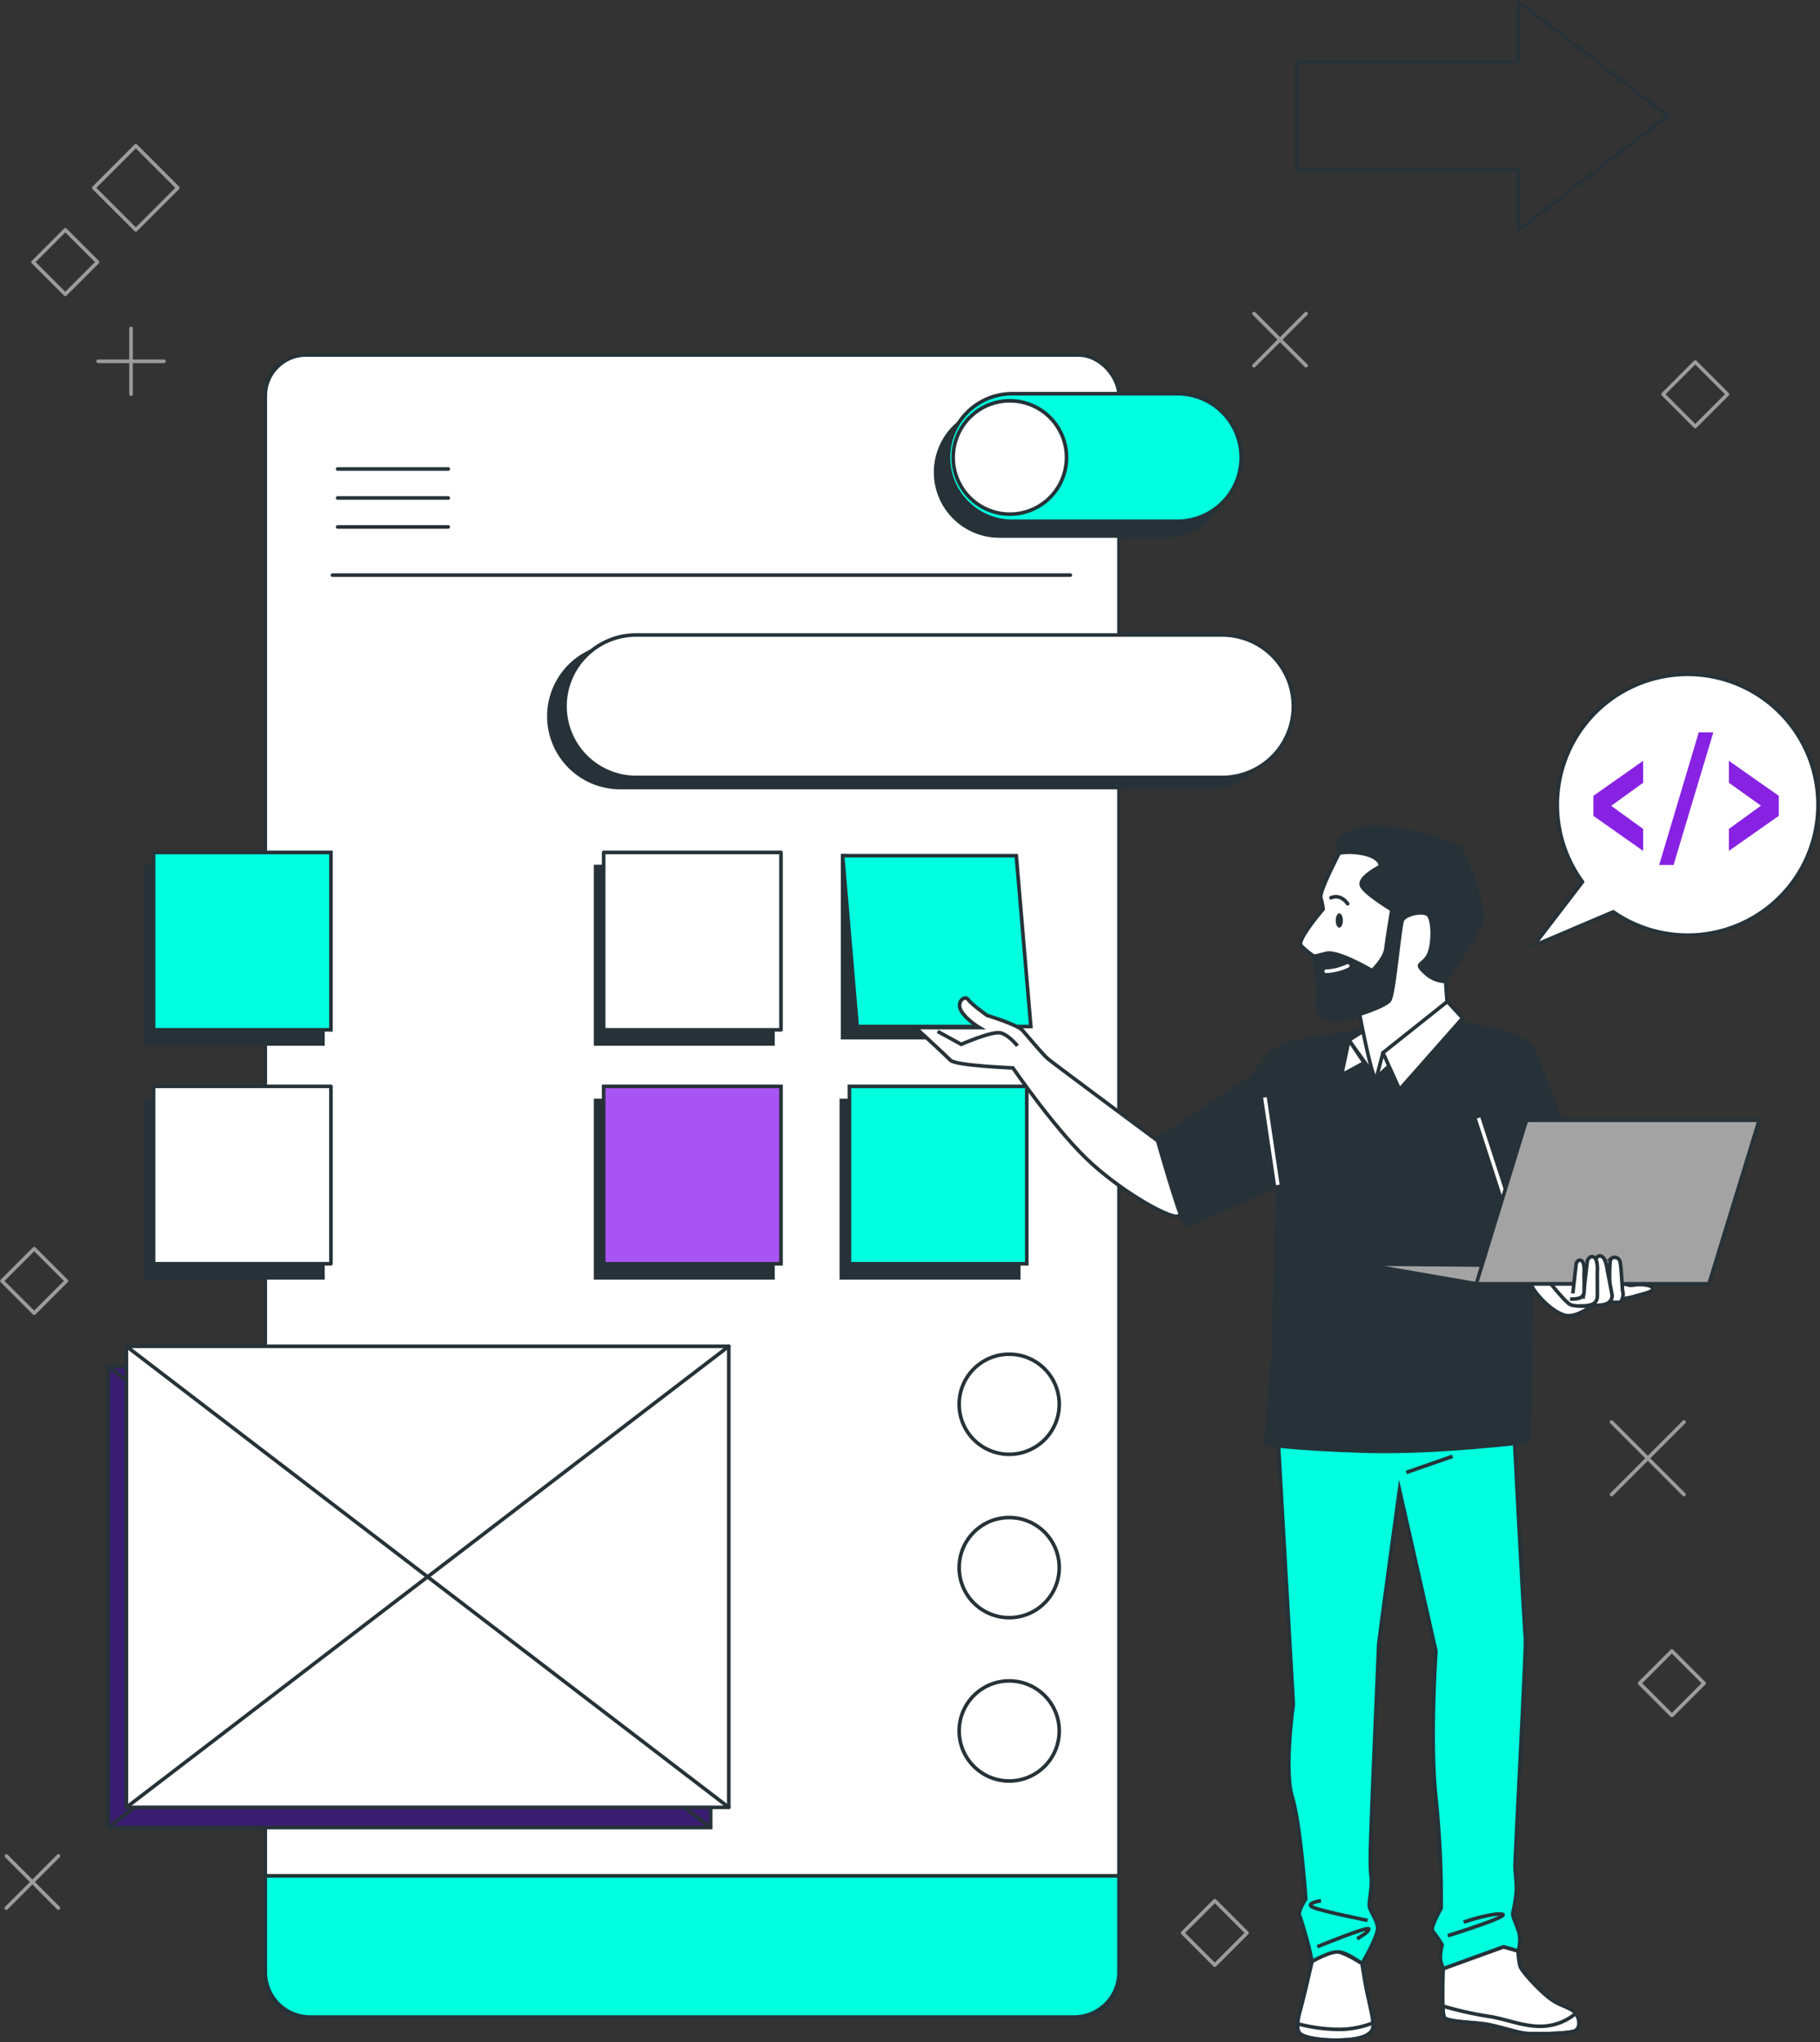 <svg xmlns="http://www.w3.org/2000/svg" xmlns:xlink="http://www.w3.org/1999/xlink" width="505" height="566.458" viewBox="0 0 505 566.458">
  <rect x="0" y="0" width="505" height="566.458" fill="#333333" stroke="none"/>
  <defs>
    <clipPath id="clip-path">
      <rect id="Rectángulo_402263" data-name="Rectángulo 402263" width="505" height="480.027" fill="none"/>
    </clipPath>
  </defs>
  <g id="_3" data-name="3" transform="translate(0 86.43)">
    <rect id="Rectángulo_402259" data-name="Rectángulo 402259" width="16.486" height="16.486" transform="matrix(0.707, -0.707, 0.707, 0.707, 26.025, -34.329)" fill="none" stroke="#9c9c9c" stroke-linecap="round" stroke-linejoin="round" stroke-width="1"/>
    <rect id="Rectángulo_402260" data-name="Rectángulo 402260" width="12.642" height="12.642" transform="translate(454.958 380.462) rotate(-45)" fill="none" stroke="#9c9c9c" stroke-linecap="round" stroke-linejoin="round" stroke-width="1"/>
    <rect id="Rectángulo_402261" data-name="Rectángulo 402261" width="12.642" height="12.642" transform="translate(461.448 22.925) rotate(-45)" fill="none" stroke="#9c9c9c" stroke-linecap="round" stroke-linejoin="round" stroke-width="1"/>
    <g id="Grupo_1100572" data-name="Grupo 1100572">
      <g id="Grupo_1100571" data-name="Grupo 1100571" clip-path="url(#clip-path)">
        <rect id="Rectángulo_402262" data-name="Rectángulo 402262" width="12.642" height="12.642" transform="matrix(0.707, -0.707, 0.707, 0.707, 0.551, 268.874)" fill="none" stroke="#9c9c9c" stroke-linecap="round" stroke-linejoin="round" stroke-width="1"/>
      </g>
    </g>
    <rect id="Rectángulo_402264" data-name="Rectángulo 402264" width="12.642" height="12.642" transform="matrix(0.707, -0.707, 0.707, 0.707, 9.18, -13.733)" fill="none" stroke="#9c9c9c" stroke-linecap="round" stroke-linejoin="round" stroke-width="1"/>
    <rect id="Rectángulo_402265" data-name="Rectángulo 402265" width="12.642" height="12.642" transform="matrix(0.707, -0.707, 0.707, 0.707, 328.139, 449.72)" fill="none" stroke="#9c9c9c" stroke-linecap="round" stroke-linejoin="round" stroke-width="1"/>
    <line id="Línea_555" data-name="Línea 555" y2="18.268" transform="translate(36.359 4.656)" fill="none" stroke="#9c9c9c" stroke-linecap="round" stroke-linejoin="round" stroke-width="1"/>
    <line id="Línea_556" data-name="Línea 556" x2="18.268" transform="translate(27.225 13.79)" fill="none" stroke="#9c9c9c" stroke-linecap="round" stroke-linejoin="round" stroke-width="1"/>
    <line id="Línea_557" data-name="Línea 557" x2="20.096" y2="20.096" transform="translate(447.164 308.017)" fill="none" stroke="#9c9c9c" stroke-linecap="round" stroke-linejoin="round" stroke-width="1"/>
    <line id="Línea_558" data-name="Línea 558" y1="20.096" x2="20.096" transform="translate(447.164 308.016)" fill="none" stroke="#9c9c9c" stroke-linecap="round" stroke-linejoin="round" stroke-width="1"/>
    <g id="Grupo_1100574" data-name="Grupo 1100574">
      <g id="Grupo_1100573" data-name="Grupo 1100573" clip-path="url(#clip-path)">
        <line id="Línea_559" data-name="Línea 559" x2="14.439" y2="14.439" transform="translate(1.768 428.38)" fill="none" stroke="#9c9c9c" stroke-linecap="round" stroke-linejoin="round" stroke-width="1"/>
        <line id="Línea_560" data-name="Línea 560" y1="14.439" x2="14.439" transform="translate(1.768 428.38)" fill="none" stroke="#9c9c9c" stroke-linecap="round" stroke-linejoin="round" stroke-width="1"/>
        <line id="Línea_561" data-name="Línea 561" x2="14.439" y2="14.439" transform="translate(347.957 0.552)" fill="none" stroke="#9c9c9c" stroke-linecap="round" stroke-linejoin="round" stroke-width="1"/>
        <line id="Línea_562" data-name="Línea 562" y1="14.439" x2="14.439" transform="translate(347.957 0.552)" fill="none" stroke="#9c9c9c" stroke-linecap="round" stroke-linejoin="round" stroke-width="1"/>
      </g>
    </g>
    <path id="Trazado_877086" data-name="Trazado 877086" d="M429.358,54.365,387.8,22.736V39.38H326.321V69.35H387.8V85.994Z" transform="translate(33.493 -108.666)" fill="none" stroke="#263238" stroke-linecap="round" stroke-linejoin="round" stroke-width="1"/>
    <g id="Grupo_1100576" data-name="Grupo 1100576">
      <g id="Grupo_1100575" data-name="Grupo 1100575" clip-path="url(#clip-path)">
        <path id="Trazado_877087" data-name="Trazado 877087" d="M291.209,471.936H79.187a12.43,12.43,0,0,1-12.43-12.429V23.343a12.43,12.43,0,0,1,12.43-12.429H291.209a12.429,12.429,0,0,1,12.429,12.429V459.508a12.429,12.429,0,0,1-12.429,12.429" transform="translate(6.852 1.12)" fill="#fff"/>
        <rect id="Rectángulo_402267" data-name="Rectángulo 402267" width="236.881" height="461.022" rx="11.272" transform="translate(73.608 12.034)" fill="none" stroke="#263238" stroke-linecap="round" stroke-linejoin="round" stroke-width="1"/>
        <path id="Trazado_877088" data-name="Trazado 877088" d="M66.757,393.5V420.24a12.429,12.429,0,0,0,12.429,12.429H291.209a12.429,12.429,0,0,0,12.429-12.429V393.5Z" transform="translate(6.852 40.388)" fill="#00ffdf"/>
        <path id="Trazado_877089" data-name="Trazado 877089" d="M66.757,393.5V420.24a12.429,12.429,0,0,0,12.429,12.429H291.209a12.429,12.429,0,0,0,12.429-12.429V393.5Z" transform="translate(6.852 40.388)" fill="none" stroke="#263238" stroke-miterlimit="10" stroke-width="1"/>
        <rect id="Rectángulo_402268" data-name="Rectángulo 402268" width="49.21" height="49.21" transform="translate(165.265 153.926)" fill="#263238"/>
        <rect id="Rectángulo_402269" data-name="Rectángulo 402269" width="49.21" height="49.21" transform="translate(165.265 153.926)" fill="none" stroke="#263238" stroke-miterlimit="10" stroke-width="1"/>
        <rect id="Rectángulo_402270" data-name="Rectángulo 402270" width="49.21" height="49.21" transform="translate(40.384 153.926)" fill="#263238"/>
        <rect id="Rectángulo_402271" data-name="Rectángulo 402271" width="49.21" height="49.21" transform="translate(40.384 153.926)" fill="none" stroke="#263238" stroke-miterlimit="10" stroke-width="1"/>
        <rect id="Rectángulo_402272" data-name="Rectángulo 402272" width="49.21" height="49.21" transform="translate(165.265 218.811)" fill="#263238"/>
        <rect id="Rectángulo_402273" data-name="Rectángulo 402273" width="49.21" height="49.21" transform="translate(165.265 218.811)" fill="none" stroke="#263238" stroke-miterlimit="10" stroke-width="1"/>
        <rect id="Rectángulo_402274" data-name="Rectángulo 402274" width="49.21" height="49.21" transform="translate(233.458 218.811)" fill="#263238"/>
        <rect id="Rectángulo_402275" data-name="Rectángulo 402275" width="49.21" height="49.21" transform="translate(233.458 218.811)" fill="none" stroke="#263238" stroke-miterlimit="10" stroke-width="1"/>
        <rect id="Rectángulo_402276" data-name="Rectángulo 402276" width="49.21" height="49.21" transform="translate(40.384 218.811)" fill="#263238"/>
        <rect id="Rectángulo_402277" data-name="Rectángulo 402277" width="49.21" height="49.21" transform="translate(40.384 218.811)" fill="none" stroke="#263238" stroke-miterlimit="10" stroke-width="1"/>
        <rect id="Rectángulo_402278" data-name="Rectángulo 402278" width="49.21" height="49.21" transform="translate(167.499 150.017)" fill="#fff"/>
        <rect id="Rectángulo_402279" data-name="Rectángulo 402279" width="49.21" height="49.21" transform="translate(167.499 150.017)" fill="none" stroke="#263238" stroke-linecap="round" stroke-linejoin="round" stroke-width="1"/>
        <rect id="Rectángulo_402280" data-name="Rectángulo 402280" width="49.21" height="49.21" transform="translate(42.618 150.017)" fill="#00ffdf"/>
        <rect id="Rectángulo_402281" data-name="Rectángulo 402281" width="49.21" height="49.21" transform="translate(42.618 150.017)" fill="none" stroke="#263238" stroke-miterlimit="10" stroke-width="1"/>
        <rect id="Rectángulo_402282" data-name="Rectángulo 402282" width="49.21" height="49.21" transform="translate(167.499 214.902)" fill="#a854f3"/>
        <rect id="Rectángulo_402283" data-name="Rectángulo 402283" width="49.21" height="49.21" transform="translate(167.499 214.902)" fill="none" stroke="#263238" stroke-miterlimit="10" stroke-width="1"/>
        <rect id="Rectángulo_402284" data-name="Rectángulo 402284" width="49.21" height="49.21" transform="translate(235.692 214.902)" fill="#00ffdf"/>
        <rect id="Rectángulo_402285" data-name="Rectángulo 402285" width="49.21" height="49.21" transform="translate(235.692 214.902)" fill="none" stroke="#263238" stroke-miterlimit="10" stroke-width="1"/>
        <rect id="Rectángulo_402286" data-name="Rectángulo 402286" width="49.21" height="49.21" transform="translate(42.618 214.902)" fill="#fff"/>
        <rect id="Rectángulo_402287" data-name="Rectángulo 402287" width="49.21" height="49.21" transform="translate(42.618 214.902)" fill="none" stroke="#263238" stroke-linecap="round" stroke-linejoin="round" stroke-width="1"/>
        <path id="Trazado_877090" data-name="Trazado 877090" d="M299.093,24.369H253.256a17.689,17.689,0,1,0,0,35.377h45.838a17.689,17.689,0,0,0,0-35.377" transform="translate(24.178 2.501)" fill="#263238"/>
        <path id="Trazado_877091" data-name="Trazado 877091" d="M299.093,24.369H253.256a17.689,17.689,0,1,0,0,35.377h45.838a17.689,17.689,0,0,0,0-35.377Z" transform="translate(24.178 2.501)" fill="none" stroke="#263238" stroke-miterlimit="10" stroke-width="1"/>
        <path id="Trazado_877092" data-name="Trazado 877092" d="M302.089,56.035H256.251a17.689,17.689,0,0,1,0-35.377h45.838a17.689,17.689,0,1,1,0,35.377" transform="translate(24.485 2.12)" fill="#00ffdf"/>
        <path id="Trazado_877093" data-name="Trazado 877093" d="M302.089,56.035H256.251a17.689,17.689,0,0,1,0-35.377h45.838a17.689,17.689,0,1,1,0,35.377Z" transform="translate(24.485 2.12)" fill="none" stroke="#263238" stroke-miterlimit="10" stroke-width="1"/>
        <path id="Trazado_877094" data-name="Trazado 877094" d="M271.31,38.164a15.723,15.723,0,1,0-15.723,15.722A15.723,15.723,0,0,0,271.31,38.164" transform="translate(24.619 2.303)" fill="#fff"/>
        <path id="Trazado_877095" data-name="Trazado 877095" d="M271.31,38.164a15.723,15.723,0,1,0-15.723,15.722A15.723,15.723,0,0,0,271.31,38.164Z" transform="translate(24.619 2.303)" fill="none" stroke="#263238" stroke-linecap="round" stroke-linejoin="round" stroke-width="1"/>
        <line id="Línea_563" data-name="Línea 563" x2="30.692" transform="translate(93.681 43.66)" fill="none" stroke="#263238" stroke-linecap="round" stroke-linejoin="round" stroke-width="1"/>
        <line id="Línea_564" data-name="Línea 564" x2="30.692" transform="translate(93.681 51.699)" fill="none" stroke="#263238" stroke-linecap="round" stroke-linejoin="round" stroke-width="1"/>
        <line id="Línea_565" data-name="Línea 565" x2="30.692" transform="translate(93.681 59.737)" fill="none" stroke="#263238" stroke-linecap="round" stroke-linejoin="round" stroke-width="1"/>
        <path id="Trazado_877096" data-name="Trazado 877096" d="M269.139,276.163a13.884,13.884,0,1,1-13.884-13.884,13.885,13.885,0,0,1,13.884,13.884" transform="translate(24.773 26.919)" fill="#fff"/>
        <circle id="Elipse_11596" data-name="Elipse 11596" cx="13.884" cy="13.884" r="13.884" transform="translate(266.143 289.199)" fill="none" stroke="#263238" stroke-linecap="round" stroke-linejoin="round" stroke-width="1"/>
        <path id="Trazado_877097" data-name="Trazado 877097" d="M269.139,317.253a13.884,13.884,0,1,1-13.884-13.884,13.885,13.885,0,0,1,13.884,13.884" transform="translate(24.773 31.137)" fill="#fff"/>
        <circle id="Elipse_11597" data-name="Elipse 11597" cx="13.884" cy="13.884" r="13.884" transform="translate(266.143 334.506)" fill="none" stroke="#263238" stroke-linecap="round" stroke-linejoin="round" stroke-width="1"/>
        <path id="Trazado_877098" data-name="Trazado 877098" d="M269.139,358.344a13.884,13.884,0,1,1-13.884-13.884,13.885,13.885,0,0,1,13.884,13.884" transform="translate(24.773 35.354)" fill="#fff"/>
        <circle id="Elipse_11598" data-name="Elipse 11598" cx="13.884" cy="13.884" r="13.884" transform="translate(266.143 379.814)" fill="none" stroke="#263238" stroke-linecap="round" stroke-linejoin="round" stroke-width="1"/>
        <line id="Línea_566" data-name="Línea 566" x2="204.74" transform="translate(92.238 73.097)" fill="none" stroke="#263238" stroke-linecap="round" stroke-linejoin="round" stroke-width="1"/>
        <rect id="Rectángulo_402288" data-name="Rectángulo 402288" width="167.142" height="127.884" transform="translate(30.047 292.591)" fill="#263238"/>
        <rect id="Rectángulo_402289" data-name="Rectángulo 402289" width="167.142" height="127.884" transform="translate(30.047 292.591)" fill="#3a1d71" stroke="#263238" stroke-miterlimit="10" stroke-width="1"/>
        <line id="Línea_567" data-name="Línea 567" y1="127.884" x2="167.142" transform="translate(30.047 292.591)" fill="#263238"/>
        <line id="Línea_568" data-name="Línea 568" y1="127.884" x2="167.142" transform="translate(30.047 292.591)" fill="none" stroke="#263238" stroke-miterlimit="10" stroke-width="1"/>
        <line id="Línea_569" data-name="Línea 569" x2="167.142" y2="127.884" transform="translate(30.047 292.591)" fill="#263238"/>
        <line id="Línea_570" data-name="Línea 570" x2="167.142" y2="127.884" transform="translate(30.047 292.591)" fill="none" stroke="#263238" stroke-miterlimit="10" stroke-width="1"/>
        <rect id="Rectángulo_402290" data-name="Rectángulo 402290" width="167.142" height="127.884" transform="translate(35.073 287.006)" fill="#fff"/>
        <rect id="Rectángulo_402291" data-name="Rectángulo 402291" width="167.142" height="127.884" transform="translate(35.073 287.006)" fill="none" stroke="#263238" stroke-linecap="round" stroke-linejoin="round" stroke-width="1"/>
        <line id="Línea_571" data-name="Línea 571" y1="127.884" x2="167.142" transform="translate(35.073 287.007)" fill="none" stroke="#263238" stroke-linecap="round" stroke-linejoin="round" stroke-width="1"/>
        <line id="Línea_572" data-name="Línea 572" x2="167.142" y2="127.884" transform="translate(35.073 287.006)" fill="none" stroke="#263238" stroke-linecap="round" stroke-linejoin="round" stroke-width="1"/>
        <path id="Trazado_877099" data-name="Trazado 877099" d="M320.462,123.4H157.89a19.761,19.761,0,1,1,0-39.522H320.462a19.761,19.761,0,0,1,0,39.522" transform="translate(14.177 8.609)" fill="#263238"/>
        <path id="Trazado_877100" data-name="Trazado 877100" d="M320.462,123.4H157.89a19.761,19.761,0,1,1,0-39.522H320.462a19.761,19.761,0,0,1,0,39.522Z" transform="translate(14.177 8.609)" fill="none" stroke="#263238" stroke-miterlimit="10" stroke-width="1"/>
        <path id="Trazado_877101" data-name="Trazado 877101" d="M324.514,120.871H161.942a19.761,19.761,0,1,1,0-39.522H324.514a19.761,19.761,0,0,1,0,39.522" transform="translate(14.593 8.349)" fill="#fff"/>
        <path id="Trazado_877102" data-name="Trazado 877102" d="M324.514,120.871H161.942a19.761,19.761,0,1,1,0-39.522H324.514a19.761,19.761,0,0,1,0,39.522Z" transform="translate(14.593 8.349)" fill="none" stroke="#263238" stroke-linecap="round" stroke-linejoin="round" stroke-width="1"/>
      </g>
    </g>
    <path id="Trazado_877103" data-name="Trazado 877103" d="M212.043,136.869v50.479h46.314V139.072Z" transform="translate(21.763 14.048)" fill="#263238"/>
    <path id="Trazado_877104" data-name="Trazado 877104" d="M212.043,136.869v50.479h46.314V139.072l-46.314-2.2" transform="translate(21.763 14.048)" fill="none" stroke="#263238" stroke-miterlimit="10" stroke-width="1"/>
    <path id="Trazado_877105" data-name="Trazado 877105" d="M264.267,184.263h-48.18l-4.043-47.395h48.18Z" transform="translate(21.763 14.048)" fill="#00ffdf"/>
    <path id="Trazado_877106" data-name="Trazado 877106" d="M264.267,184.263h-48.18l-4.043-47.395h48.18Z" transform="translate(21.763 14.048)" fill="none" stroke="#263238" stroke-miterlimit="10" stroke-width="1"/>
    <g id="Grupo_1100578" data-name="Grupo 1100578">
      <g id="Grupo_1100577" data-name="Grupo 1100577" clip-path="url(#clip-path)">
        <path id="Trazado_877107" data-name="Trazado 877107" d="M298.763,213.166s-30.17-22.364-31.647-23.63-5.486-6.119-6.963-7.807-9.916-4.22-9.916-4.22-4.43-3.165-5.274-4.43-3.376.633-1.9,3.165,5.063,4.642,5.063,4.642H230.4s8.228,7.595,9.705,9.071,17.3,2.11,17.3,2.11,12.448,18.144,22.153,26.794,21.308,14.769,23.419,14.348,2.954-4.432,2.321-6.119-6.541-13.925-6.541-13.925" transform="translate(23.648 17.723)" fill="#fff"/>
        <path id="Trazado_877108" data-name="Trazado 877108" d="M298.763,213.166s-30.17-22.364-31.647-23.63-5.486-6.119-6.963-7.807-9.916-4.22-9.916-4.22-4.43-3.165-5.274-4.43-3.376.633-1.9,3.165,5.063,4.642,5.063,4.642H230.4s8.228,7.595,9.705,9.071,17.3,2.11,17.3,2.11,12.448,18.144,22.153,26.794,21.308,14.769,23.419,14.348,2.954-4.432,2.321-6.119S298.763,213.166,298.763,213.166Z" transform="translate(23.648 17.723)" fill="none" stroke="#263238" stroke-miterlimit="10" stroke-width="1"/>
        <path id="Trazado_877109" data-name="Trazado 877109" d="M235.954,181.078l6.541,3.587s8.649-3.8,10.971-3.165,4.64,3.586,4.64,3.586" transform="translate(24.218 18.585)" fill="none" stroke="#263238" stroke-miterlimit="10" stroke-width="1"/>
        <path id="Trazado_877110" data-name="Trazado 877110" d="M321.525,281.744l4.332,75.674s-2.6,18.2-.289,25.706,3.756,28.306,3.756,28.306-2.311,3.467-1.733,4.621,2.6,8.666,2.6,8.666l.867,4.043s5.488-2.6,7.51-2.6,6.354,3.178,6.354,3.178,4.621-7.8,4.332-10.109-2.311-4.622-2.311-6.066.578-4.332.578-6.643-.289-.578-.289-6.932,2.311-57.766,2.311-58.633,5.777-43.036,5.777-43.036l10.109,44.769s-1.733,24.839,0,40.725a270.359,270.359,0,0,1,1.444,30.617s-3.178,5.488-2.311,6.353a30.521,30.521,0,0,1,2.6,3.756s-.867,3.177-.289,4.91l.578,1.733,16.751-6.066,4.044,1.156a10.132,10.132,0,0,0,.289-4.911c-.578-2.31-2.022-4.621-1.733-5.777a47.444,47.444,0,0,0,.867-5.2c.289-2.31-.289-5.488-.289-7.8s3.177-61.811,2.888-63.255-3.177-57.477-3.177-57.477Z" transform="translate(33 28.888)" fill="#00ffdf"/>
        <path id="Trazado_877111" data-name="Trazado 877111" d="M321.525,281.744l4.332,75.674s-2.6,18.2-.289,25.706,3.756,28.306,3.756,28.306-2.311,3.467-1.733,4.621,2.6,8.666,2.6,8.666l.867,4.043s5.488-2.6,7.51-2.6,6.354,3.178,6.354,3.178,4.621-7.8,4.332-10.109-2.311-4.622-2.311-6.066.578-4.332.578-6.643-.289-.578-.289-6.932,2.311-57.766,2.311-58.633,5.777-43.036,5.777-43.036l10.109,44.769s-1.733,24.839,0,40.725a270.359,270.359,0,0,1,1.444,30.617s-3.178,5.488-2.311,6.353a30.521,30.521,0,0,1,2.6,3.756s-.867,3.177-.289,4.91l.578,1.733,16.751-6.066,4.044,1.156a10.132,10.132,0,0,0,.289-4.911c-.578-2.31-2.022-4.621-1.733-5.777a47.444,47.444,0,0,0,.867-5.2c.289-2.31-.289-5.488-.289-7.8s3.177-61.811,2.888-63.255-3.177-57.477-3.177-57.477Z" transform="translate(33 28.888)" fill="none" stroke="#263238" stroke-miterlimit="10" stroke-width="1"/>
        <line id="Línea_573" data-name="Línea 573" y1="4.473" x2="12.825" transform="translate(390.216 317.525)" fill="none" stroke="#263238" stroke-miterlimit="10" stroke-width="1"/>
        <path id="Trazado_877112" data-name="Trazado 877112" d="M364.336,409.122s17.514-5.441,15.134-5.951-10.033,1.87-10.712,2.21" transform="translate(37.394 41.373)" fill="none" stroke="#263238" stroke-miterlimit="10" stroke-width="1"/>
        <path id="Trazado_877113" data-name="Trazado 877113" d="M331.488,411.8s14.114-5.781,14.285-4.931-3.232,2.72-3.232,2.72" transform="translate(34.023 41.751)" fill="none" stroke="#263238" stroke-miterlimit="10" stroke-width="1"/>
        <path id="Trazado_877114" data-name="Trazado 877114" d="M345.607,405.213s-14.623-2.892-15.644-3.911,2.721-1.53,2.721-1.53" transform="translate(33.848 41.031)" fill="none" stroke="#263238" stroke-miterlimit="10" stroke-width="1"/>
        <path id="Trazado_877115" data-name="Trazado 877115" d="M330.544,415.295s-2.286,10.021-2.966,12.4-1.7,6.122-.509,7.481,6.8,2.211,12.582,1.871,7.482-1.871,7.822-3.4-1.19-7.482-1.7-9.863-1.365-7.913-1.365-7.913-4.21-2.7-6.353-3.177-7.51,2.6-7.51,2.6" transform="translate(33.513 42.353)" fill="#fff"/>
        <path id="Trazado_877116" data-name="Trazado 877116" d="M330.544,415.295s-2.286,10.021-2.966,12.4-1.7,6.122-.509,7.481,6.8,2.211,12.582,1.871,7.482-1.871,7.822-3.4-1.19-7.482-1.7-9.863-1.365-7.913-1.365-7.913-4.21-2.7-6.353-3.177S330.544,415.295,330.544,415.295Z" transform="translate(33.513 42.353)" fill="none" stroke="#263238" stroke-miterlimit="10" stroke-width="1"/>
        <path id="Trazado_877117" data-name="Trazado 877117" d="M326.55,430.744a3.664,3.664,0,0,0,.516,2.6c1.191,1.361,6.8,2.211,12.583,1.871s7.481-1.871,7.822-3.4a4.8,4.8,0,0,0,.007-1.329,26.241,26.241,0,0,1-8.939,1.809A45.886,45.886,0,0,1,326.55,430.744Z" transform="translate(33.514 44.184)" fill="none" stroke="#263238" stroke-miterlimit="10" stroke-width="1"/>
        <path id="Trazado_877118" data-name="Trazado 877118" d="M363.186,417.447s-.419,12.081.26,13.44,8.842,1.361,12.244,2.041,7.651,2.04,9.862,2.381,12.753.17,14.284-.68,1.361-3.571-.17-5.1-4.081-1.7-6.972-3.911-7.651-7.312-8.162-8.842a18.233,18.233,0,0,1-.55-4.237l-4.043-1.156Z" transform="translate(37.263 42.223)" fill="#fff"/>
        <path id="Trazado_877119" data-name="Trazado 877119" d="M363.186,417.447s-.419,12.081.26,13.44,8.842,1.361,12.244,2.041,7.651,2.04,9.862,2.381,12.753.17,14.284-.68,1.361-3.571-.17-5.1-4.081-1.7-6.972-3.911-7.651-7.312-8.162-8.842a18.233,18.233,0,0,1-.55-4.237l-4.043-1.156Z" transform="translate(37.263 42.223)" fill="none" stroke="#263238" stroke-miterlimit="10" stroke-width="1"/>
        <path id="Trazado_877120" data-name="Trazado 877120" d="M399.93,428.328a15.225,15.225,0,0,1-7.213,3.324c-5.815,1.077-12.061-1.937-17.229-2.583a98.785,98.785,0,0,1-12.388-2.8,11.453,11.453,0,0,0,.343,3.089c.68,1.361,8.842,1.361,12.243,2.041s7.652,2.04,9.862,2.381,12.753.17,14.284-.68C401.26,432.306,401.191,429.891,399.93,428.328Z" transform="translate(37.267 43.751)" fill="none" stroke="#263238" stroke-miterlimit="10" stroke-width="1"/>
        <path id="Trazado_877121" data-name="Trazado 877121" d="M352.122,180.43s-23.419,3.587-26.373,4.853-8.861,9.283-8.861,9.283l-22.031,14.6-3.8,1.478s6.751,24.052,8.017,24.262,25.616-11.015,25.616-11.015l-1.266,46.627-2.109,25.318s6.962,1.266,27.216,1.9,44.939-2.532,45.572-2.532,1.055-48.737,1.055-48.737l.422-9.916,15.823-11.182s-13.291-31.859-14.346-35.445-2.321-5.274-5.7-6.962-17.09-4.22-17.09-4.22Z" transform="translate(29.873 18.346)" fill="#263238"/>
        <path id="Trazado_877122" data-name="Trazado 877122" d="M352.122,180.43s-23.419,3.587-26.373,4.853-8.861,9.283-8.861,9.283l-22.031,14.6-3.8,1.478s6.751,24.052,8.017,24.262,25.616-11.015,25.616-11.015l-1.266,46.627-2.109,25.318s6.962,1.266,27.216,1.9,44.939-2.532,45.572-2.532,1.055-48.737,1.055-48.737l.422-9.916,15.823-11.182s-13.291-31.859-14.346-35.445-2.321-5.274-5.7-6.962-17.09-4.22-17.09-4.22Z" transform="translate(29.873 18.346)" fill="none" stroke="#263238" stroke-miterlimit="10" stroke-width="1"/>
        <path id="Trazado_877123" data-name="Trazado 877123" d="M347.054,194.153l-7.606-10.53,5.573-3.547Z" transform="translate(34.84 18.482)" fill="#fff"/>
        <path id="Trazado_877124" data-name="Trazado 877124" d="M347.054,194.153l-7.606-10.53,5.573-3.547Z" transform="translate(34.84 18.482)" fill="none" stroke="#263238" stroke-linecap="round" stroke-linejoin="round" stroke-width="1"/>
        <path id="Trazado_877125" data-name="Trazado 877125" d="M339.637,183.293l-2.027,9.626,6.249-3.377Z" transform="translate(34.651 18.813)" fill="#fff"/>
        <path id="Trazado_877126" data-name="Trazado 877126" d="M339.637,183.293l-2.027,9.626,6.249-3.377Z" transform="translate(34.651 18.813)" fill="none" stroke="#263238" stroke-linecap="round" stroke-linejoin="round" stroke-width="1"/>
        <path id="Trazado_877127" data-name="Trazado 877127" d="M338.032,136.863s-5.633,10.769-5.136,12.426a19.951,19.951,0,0,1,.663,3.148s-7.455,8.615-6.13,10.107a21.253,21.253,0,0,0,3.644,2.982s1.16,9.609,1.16,10.272-.828,4.805.828,6.131a6.513,6.513,0,0,0,4.971,1.16c1.325-.166,5.633-1.492,5.633-1.492s3.644,19.219,4.639,17.728S368.187,181.6,368.187,181.6l-.664-9.112s9.775-14.579,10.106-17.727-4.473-16.9-6.13-19.054-18.722-6.461-24.852-5.964-10.438,3.811-8.615,7.124" transform="translate(33.59 13.312)" fill="#fff"/>
        <path id="Trazado_877128" data-name="Trazado 877128" d="M338.032,136.863s-5.633,10.769-5.136,12.426a19.951,19.951,0,0,1,.663,3.148s-7.455,8.615-6.13,10.107a21.253,21.253,0,0,0,3.644,2.982s1.16,9.609,1.16,10.272-.828,4.805.828,6.131a6.513,6.513,0,0,0,4.971,1.16c1.325-.166,5.633-1.492,5.633-1.492s3.644,19.219,4.639,17.728S368.187,181.6,368.187,181.6l-.664-9.112s9.775-14.579,10.106-17.727-4.473-16.9-6.13-19.054-18.722-6.461-24.852-5.964S336.209,133.549,338.032,136.863Z" transform="translate(33.59 13.312)" fill="none" stroke="#263238" stroke-linecap="round" stroke-linejoin="round" stroke-width="1"/>
        <path id="Trazado_877129" data-name="Trazado 877129" d="M351.6,177.786c1.325-1.657,2.816-20.875,3.645-22.367s5.3-2.651,6.958-1.491,1.657,8.946,0,11.6-3.644,1.823-.828,4.472a8.486,8.486,0,0,0,5.8,2.485s9.775-14.579,10.107-17.727-4.473-16.9-6.131-19.052-18.722-6.461-24.851-5.964-10.438,3.81-8.616,7.124a18.475,18.475,0,0,1,7.291.331c3.811.993,4.473,2.983,3.811,3.479s-5.633,2.983-4.971,5.137,8.449,6.792,8.449,6.792-1.325,7.951-1.657,10.769-3.81,6.13-3.81,6.13-9.444-5.632-12.758-4.8l-3.313.828s1.159,9.609,1.159,10.272-.828,4.8.829,6.13a6.509,6.509,0,0,0,4.97,1.16c1.326-.166,5.633-1.491,5.633-1.491s6.959-2.153,8.284-3.811" transform="translate(33.944 13.312)" fill="#263238"/>
        <path id="Trazado_877130" data-name="Trazado 877130" d="M351.6,177.786c1.325-1.657,2.816-20.875,3.645-22.367s5.3-2.651,6.958-1.491,1.657,8.946,0,11.6-3.644,1.823-.828,4.472a8.486,8.486,0,0,0,5.8,2.485s9.775-14.579,10.107-17.727-4.473-16.9-6.131-19.052-18.722-6.461-24.851-5.964-10.438,3.81-8.616,7.124a18.475,18.475,0,0,1,7.291.331c3.811.993,4.473,2.983,3.811,3.479s-5.633,2.983-4.971,5.137,8.449,6.792,8.449,6.792-1.325,7.951-1.657,10.769-3.81,6.13-3.81,6.13-9.444-5.632-12.758-4.8l-3.313.828s1.159,9.609,1.159,10.272-.828,4.8.829,6.13a6.509,6.509,0,0,0,4.97,1.16c1.326-.166,5.633-1.491,5.633-1.491S350.27,179.443,351.6,177.786Z" transform="translate(33.944 13.312)" fill="none" stroke="#263238" stroke-linecap="round" stroke-linejoin="round" stroke-width="1"/>
        <path id="Trazado_877131" data-name="Trazado 877131" d="M339.566,149.15c-2.153-2.983-4.639-1.657-4.639-1.657" transform="translate(34.376 15.108)" fill="none" stroke="#263238" stroke-linecap="round" stroke-linejoin="round" stroke-width="1"/>
        <path id="Trazado_877132" data-name="Trazado 877132" d="M333.725,166.086a15.426,15.426,0,0,0,5.964-1.491" transform="translate(34.253 16.894)" fill="none" stroke="#fff" stroke-linecap="round" stroke-linejoin="round" stroke-width="1"/>
        <path id="Trazado_877133" data-name="Trazado 877133" d="M338.117,153.36c0,1.1-.445,1.988-.995,1.988s-.993-.89-.993-1.988.444-1.988.993-1.988.995.89.995,1.988" transform="translate(34.499 15.536)" fill="#263238"/>
        <path id="Trazado_877134" data-name="Trazado 877134" d="M348.189,186.448l-1.842,7.051,4.89-3.775Z" transform="translate(35.548 19.136)" fill="none" stroke="#263238" stroke-linecap="round" stroke-linejoin="round" stroke-width="1"/>
        <path id="Trazado_877135" data-name="Trazado 877135" d="M348.017,187.771l4.61,10.182,17.481-19.787-4.226-4.61Z" transform="translate(35.719 17.813)" fill="#fff"/>
        <path id="Trazado_877136" data-name="Trazado 877136" d="M348.017,187.771l4.61,10.182,17.481-19.787-4.226-4.61Z" transform="translate(35.719 17.813)" fill="none" stroke="#263238" stroke-linecap="round" stroke-linejoin="round" stroke-width="1"/>
        <line id="Línea_574" data-name="Línea 574" x1="3.587" y1="24.262" transform="translate(350.981 217.976)" fill="none" stroke="#fff" stroke-miterlimit="10" stroke-width="1"/>
        <line id="Línea_575" data-name="Línea 575" x2="8.261" y2="25.405" transform="translate(410.267 223.672)" fill="none" stroke="#fff" stroke-miterlimit="10" stroke-width="1"/>
        <path id="Trazado_877137" data-name="Trazado 877137" d="M381.9,227.935s3.546,16.23,3.709,18.2,6.4,9.023,10.5,9.023,10.827-5.907,11.483-8.039-3.117-8.694-7.546-10.006-16.505-10.981-18.146-9.176" transform="translate(39.197 23.372)" fill="#fff"/>
        <path id="Trazado_877138" data-name="Trazado 877138" d="M381.9,227.935s3.546,16.23,3.709,18.2,6.4,9.023,10.5,9.023,10.827-5.907,11.483-8.039-3.117-8.694-7.546-10.006S383.537,226.13,381.9,227.935Z" transform="translate(39.197 23.372)" fill="none" stroke="#263238" stroke-miterlimit="10" stroke-width="1"/>
        <path id="Trazado_877139" data-name="Trazado 877139" d="M407.438,240.746l4.1,6.632-14.769-3.931-9.419.614Z" transform="translate(39.756 24.709)" fill="#fff"/>
        <path id="Trazado_877140" data-name="Trazado 877140" d="M407.438,240.746l4.1,6.632-14.769-3.931-9.419.614Z" transform="translate(39.756 24.709)" fill="none" stroke="#263238" stroke-miterlimit="10" stroke-width="1"/>
        <path id="Trazado_877141" data-name="Trazado 877141" d="M391.642,240.653s-5.185-1.469-4.344,0,7.18,9.56,8.756,10.189,6.092.42,7.772-.21,8.743-1.632,10.108-2.156,5.042-1.052,4.936-2.1-3.466-1.364-5.566-.945-5.487-2.466-5.487-2.466Z" transform="translate(39.742 24.633)" fill="#fff"/>
        <path id="Trazado_877142" data-name="Trazado 877142" d="M391.642,240.653s-5.185-1.469-4.344,0,7.18,9.56,8.756,10.189,6.092.42,7.772-.21,8.743-1.632,10.108-2.156,5.042-1.052,4.936-2.1-3.466-1.364-5.566-.945-5.487-2.466-5.487-2.466Z" transform="translate(39.742 24.633)" fill="none" stroke="#263238" stroke-miterlimit="10" stroke-width="1"/>
        <path id="Trazado_877143" data-name="Trazado 877143" d="M374.453,245.075l-31.65-5.486,71.733.633,24.477,4.853Z" transform="translate(35.184 24.591)" fill="#a3a3a3"/>
        <path id="Trazado_877144" data-name="Trazado 877144" d="M374.453,245.075l-31.65-5.486,71.733.633,24.477,4.853Z" transform="translate(35.184 24.591)" fill="none" stroke="#263238" stroke-miterlimit="10" stroke-width="1"/>
        <path id="Trazado_877145" data-name="Trazado 877145" d="M436.067,248.787h-64.56l13.92-45.361h64.559Z" transform="translate(38.13 20.879)" fill="#a3a3a3"/>
        <path id="Trazado_877146" data-name="Trazado 877146" d="M436.067,248.787h-64.56l13.92-45.361h64.559Z" transform="translate(38.13 20.879)" fill="none" stroke="#263238" stroke-miterlimit="10" stroke-width="1"/>
        <path id="Trazado_877147" data-name="Trazado 877147" d="M405.2,248s-.382-9.14.287-9.69a1.518,1.518,0,0,1,2.508.855c.355,1.517.506,6.653.739,8.188a3.555,3.555,0,0,1-.67,3.018,21.258,21.258,0,0,1-3.4-.158" transform="translate(41.533 24.421)" fill="#fff"/>
        <path id="Trazado_877148" data-name="Trazado 877148" d="M405.2,248s-.382-9.14.287-9.69a1.518,1.518,0,0,1,2.508.855c.355,1.517.506,6.653.739,8.188a3.555,3.555,0,0,1-.67,3.018,21.258,21.258,0,0,1-3.4-.158" transform="translate(41.533 24.421)" fill="none" stroke="#263238" stroke-miterlimit="10" stroke-width="1"/>
        <path id="Trazado_877149" data-name="Trazado 877149" d="M401.224,248.573c-.122-.81.375-9.73.375-9.73s.4-1.718,1.668-1.2,1.612,3.663,1.664,4.01,1.082,5.4,1.239,6.442a2.35,2.35,0,0,1-1.441,2.7c-1.351.678-4.45.4-4.45.4" transform="translate(41.083 24.381)" fill="#fff"/>
        <path id="Trazado_877150" data-name="Trazado 877150" d="M401.224,248.573c-.122-.81.375-9.73.375-9.73s.4-1.718,1.668-1.2,1.612,3.663,1.664,4.01,1.082,5.4,1.239,6.442a2.35,2.35,0,0,1-1.441,2.7c-1.351.678-4.45.4-4.45.4" transform="translate(41.083 24.381)" fill="none" stroke="#263238" stroke-miterlimit="10" stroke-width="1"/>
        <path id="Trazado_877151" data-name="Trazado 877151" d="M398.469,249.408c.032-.819,1.2-10.613,1.2-10.613s.718-1.611,1.865-.863.893,3.9.88,4.252.045,5.507,0,6.56a2.35,2.35,0,0,1-1.924,2.384,8.949,8.949,0,0,1-3.018.234" transform="translate(40.796 24.4)" fill="#fff"/>
        <path id="Trazado_877152" data-name="Trazado 877152" d="M398.469,249.408c.032-.819,1.2-10.613,1.2-10.613s.718-1.611,1.865-.863.893,3.9.88,4.252.045,5.507,0,6.56a2.35,2.35,0,0,1-1.924,2.384,8.949,8.949,0,0,1-3.018.234" transform="translate(40.796 24.4)" fill="none" stroke="#263238" stroke-miterlimit="10" stroke-width="1"/>
        <path id="Trazado_877153" data-name="Trazado 877153" d="M395.879,247.839c.025-.646.948-8.378.948-8.378s.566-1.272,1.472-.683.706,3.08.695,3.356.035,4.348,0,5.179a1.857,1.857,0,0,1-1.519,1.882,7.036,7.036,0,0,1-2.382.184" transform="translate(40.551 24.491)" fill="#fff"/>
        <path id="Trazado_877154" data-name="Trazado 877154" d="M395.879,247.839c.025-.646.948-8.378.948-8.378s.566-1.272,1.472-.683.706,3.08.695,3.356.035,4.348,0,5.179a1.857,1.857,0,0,1-1.519,1.882,7.036,7.036,0,0,1-2.382.184" transform="translate(40.551 24.491)" fill="none" stroke="#263238" stroke-miterlimit="10" stroke-width="1"/>
      </g>
    </g>
    <g id="Grupo_1100580" data-name="Grupo 1100580">
      <g id="Grupo_1100579" data-name="Grupo 1100579" clip-path="url(#clip-path)">
        <path id="Trazado_877155" data-name="Trazado 877155" d="M428.666,91.26a36.167,36.167,0,0,0-29.17,57.557l-13.58,17.713,22.11-9.4a36.171,36.171,0,1,0,20.64-65.873" transform="translate(39.609 9.367)" fill="#fff"/>
        <path id="Trazado_877156" data-name="Trazado 877156" d="M428.666,91.26a36.167,36.167,0,0,0-29.17,57.557l-13.58,17.713,22.11-9.4a36.171,36.171,0,1,0,20.64-65.873Z" transform="translate(39.609 9.367)" fill="none" stroke="#263238" stroke-linecap="round" stroke-linejoin="round" stroke-width="1"/>
        <path id="Trazado_877157" data-name="Trazado 877157" d="M414.767,137.988l-13.807-9.72v-5.541l13.807-9.72v6.087l-8.856,6.4,8.856,6.4Z" transform="translate(41.153 11.599)" fill="#8722e2"/>
        <path id="Trazado_877158" data-name="Trazado 877158" d="M417.518,142.63l10.991-36.789h4.042L421.515,142.63Z" transform="translate(42.853 10.863)" fill="#8722e2"/>
        <path id="Trazado_877159" data-name="Trazado 877159" d="M435.066,137.988V131.9l8.9-6.449-8.9-6.358v-6.087l13.854,9.72v5.541Z" transform="translate(44.654 11.599)" fill="#8722e2"/>
      </g>
    </g>
  </g>
</svg>

